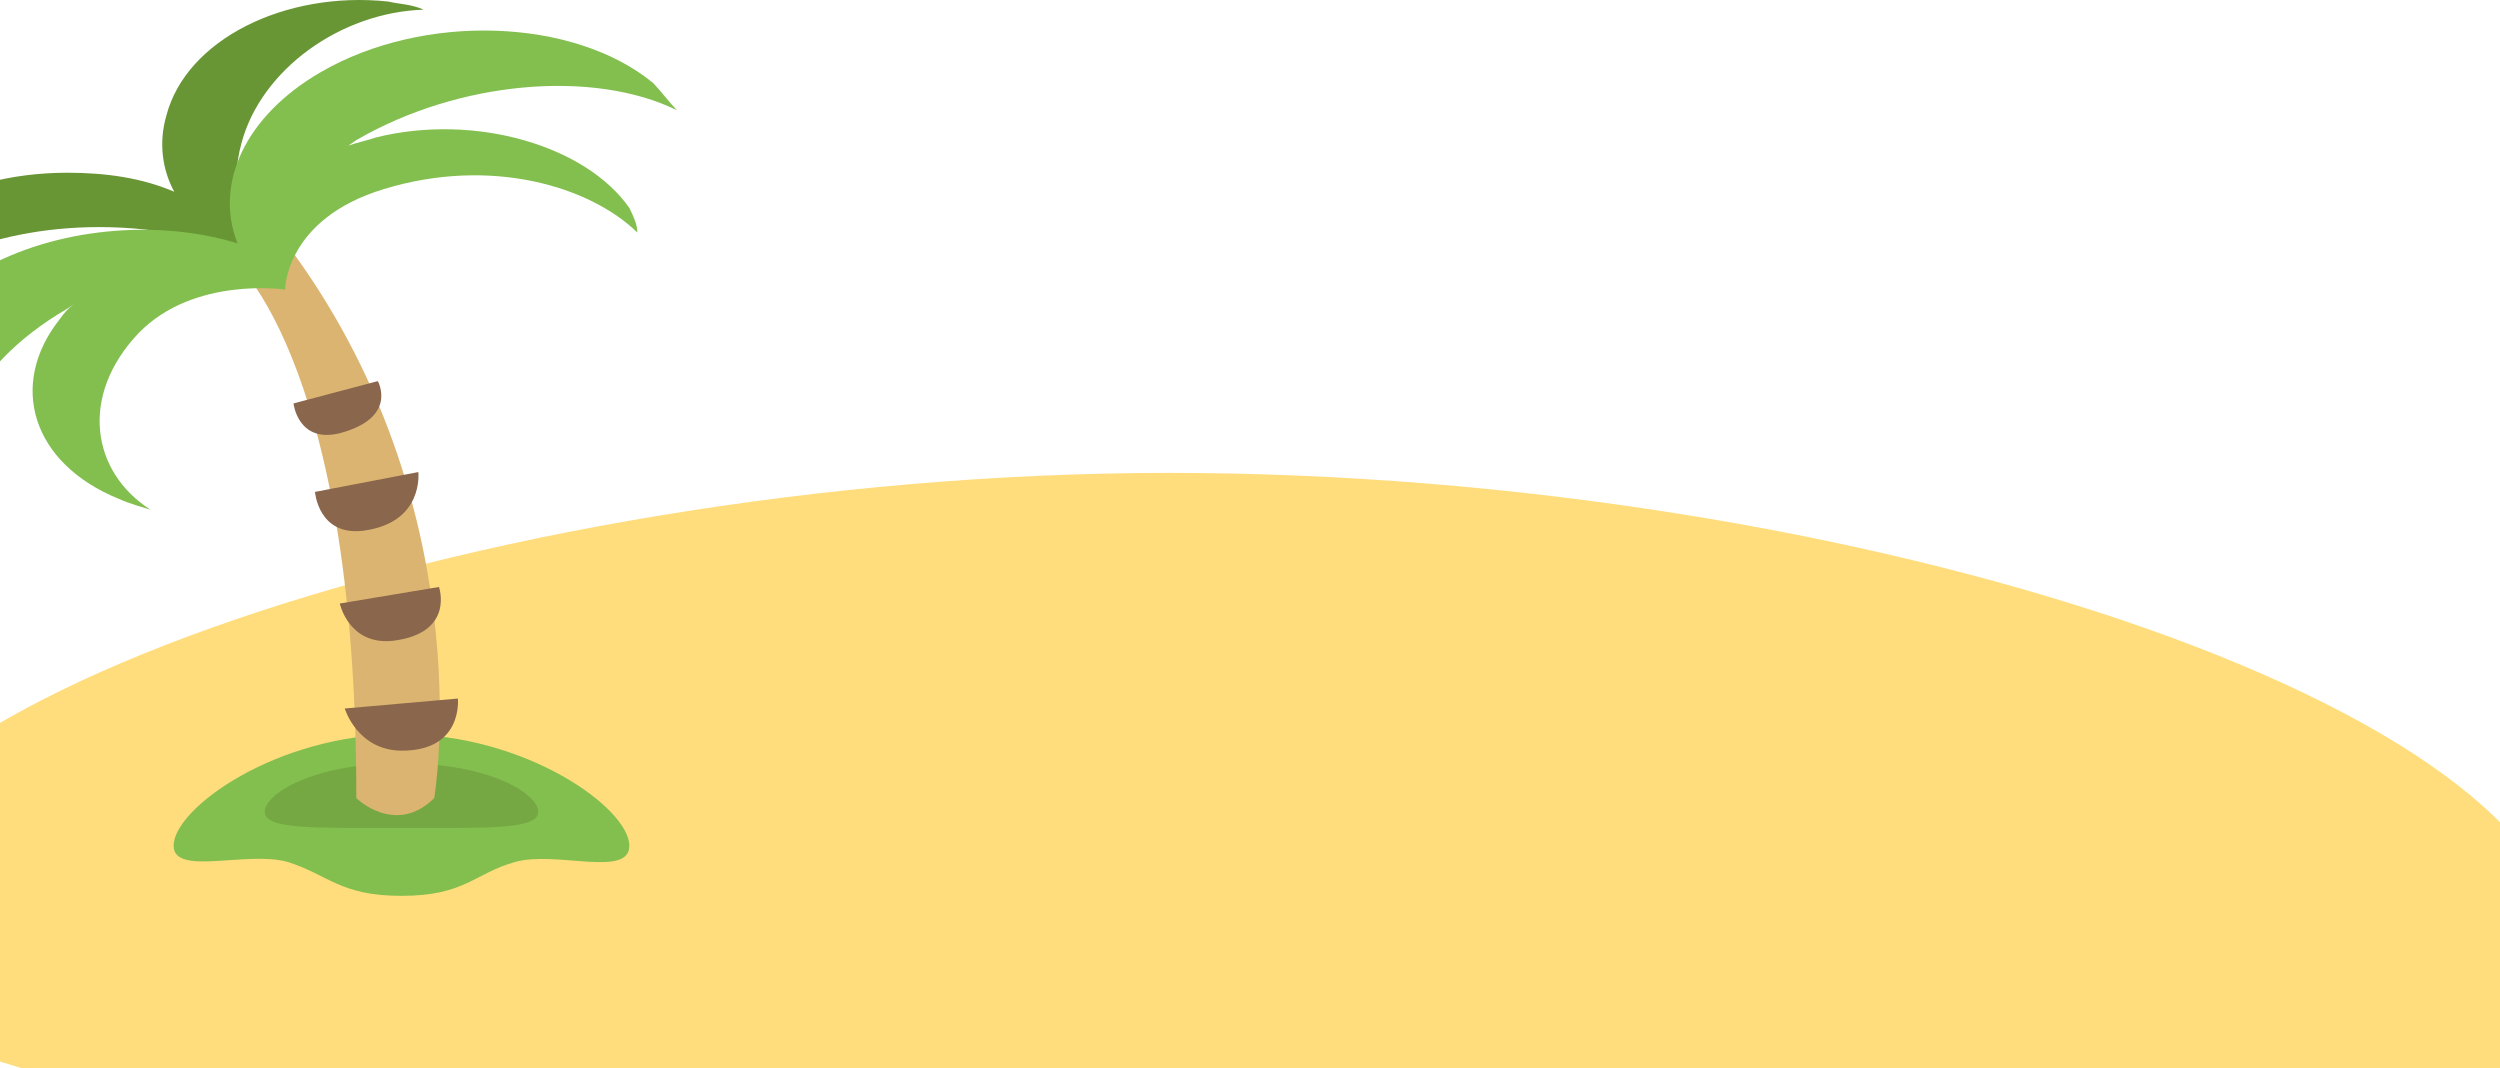 <svg width="1512" height="646" viewBox="0 0 1512 646" fill="none" xmlns="http://www.w3.org/2000/svg">
<path d="M1551 575.394C1551 758 1169.17 684.829 753 684.829C336.827 684.829 -42.772 694.142 -93 575.394C-150.403 438.018 290.827 286 707 286C1123.17 286 1551 428.5 1551 575.394Z" fill="#FFDD7D"/>
<path d="M380.625 511.491C380.625 531.053 336.525 514.425 311.719 521.272C286.913 528.119 281.4 541.812 242.812 541.812C205.603 541.812 198.712 529.097 173.906 521.272C149.1 514.425 105 530.075 105 511.491C105 488.994 167.016 444 242.812 444C318.609 444 380.625 488.994 380.625 511.491Z" fill="#83BF4F"/>
<path d="M325.5 490.95C325.5 501.709 296.559 500.731 242.812 500.731C189.066 500.731 160.125 501.709 160.125 490.95C160.125 480.191 189.066 461.606 242.812 461.606C296.559 461.606 325.5 480.191 325.5 490.95Z" fill="#75A843"/>
<path d="M262.624 482.704C262.624 482.704 294.03 299.16 165.265 137L137 153.038C137 153.038 215.515 210.061 215.515 482.704C215.515 482.704 239.069 505.87 262.624 482.704Z" fill="#DBB471"/>
<path d="M40.766 104.468C64.704 104.468 86.247 107.756 105.397 115.974C98.216 102.824 95.822 86.387 100.61 69.95C112.578 23.924 172.422 -5.663 234.66 0.912C241.841 2.556 249.022 2.556 256.203 5.843C205.935 7.487 158.06 42.006 146.091 86.387C138.91 112.687 143.697 140.631 160.453 160.356C134.122 145.562 98.216 137.343 59.916 137.343C-7.109 137.343 -64.559 163.643 -76.528 196.518C-78.921 191.587 -78.921 186.656 -78.921 181.724C-81.315 138.987 -28.653 104.468 40.766 104.468" fill="#699635"/>
<path d="M227.478 83.1C222.691 84.743 215.51 86.387 210.722 88.031L215.51 84.743C277.747 48.581 359.135 42.006 409.403 66.662C404.616 61.731 399.828 55.156 395.041 50.224C347.166 10.774 256.203 7.487 193.966 43.65C148.485 69.95 129.335 111.043 143.697 147.206C95.822 132.412 33.585 137.343 -11.896 163.643C-74.134 199.806 -86.103 260.624 -35.834 301.718C-28.653 306.649 -23.865 311.581 -16.684 314.868C-43.015 277.062 -21.471 222.818 40.766 186.656L45.553 183.368C40.766 186.656 38.372 189.943 35.978 193.231C4.86 232.681 19.222 280.349 71.885 301.718C79.066 305.006 86.247 306.649 91.035 308.293C55.129 285.281 47.947 239.256 83.853 201.449C117.366 166.931 172.422 175.149 172.422 175.149C172.422 175.149 172.422 132.412 232.266 114.331C296.897 94.606 356.741 112.687 385.466 140.631C385.466 135.699 383.072 130.768 380.678 125.837C354.347 88.031 287.322 68.306 227.478 83.1Z" fill="#83BF4F"/>
<path d="M276.92 422.485C276.92 422.485 280.297 454 243.147 454C216.128 454 208.5 428.5 208.5 428.5L276.92 422.485ZM265.5 355C265.5 355 275.151 382.773 238 387.5C210.981 390.651 205.5 365 205.5 365L265.5 355ZM253 285.5C253 285.5 256.651 316.273 219.5 321C192.481 324.151 190.5 297.5 190.5 297.5L253 285.5ZM228.5 230.5C228.5 230.5 240.962 252.546 205.5 262C180.17 268.303 177.5 244 177.5 244L228.5 230.5Z" fill="#89664C"/>
</svg>
